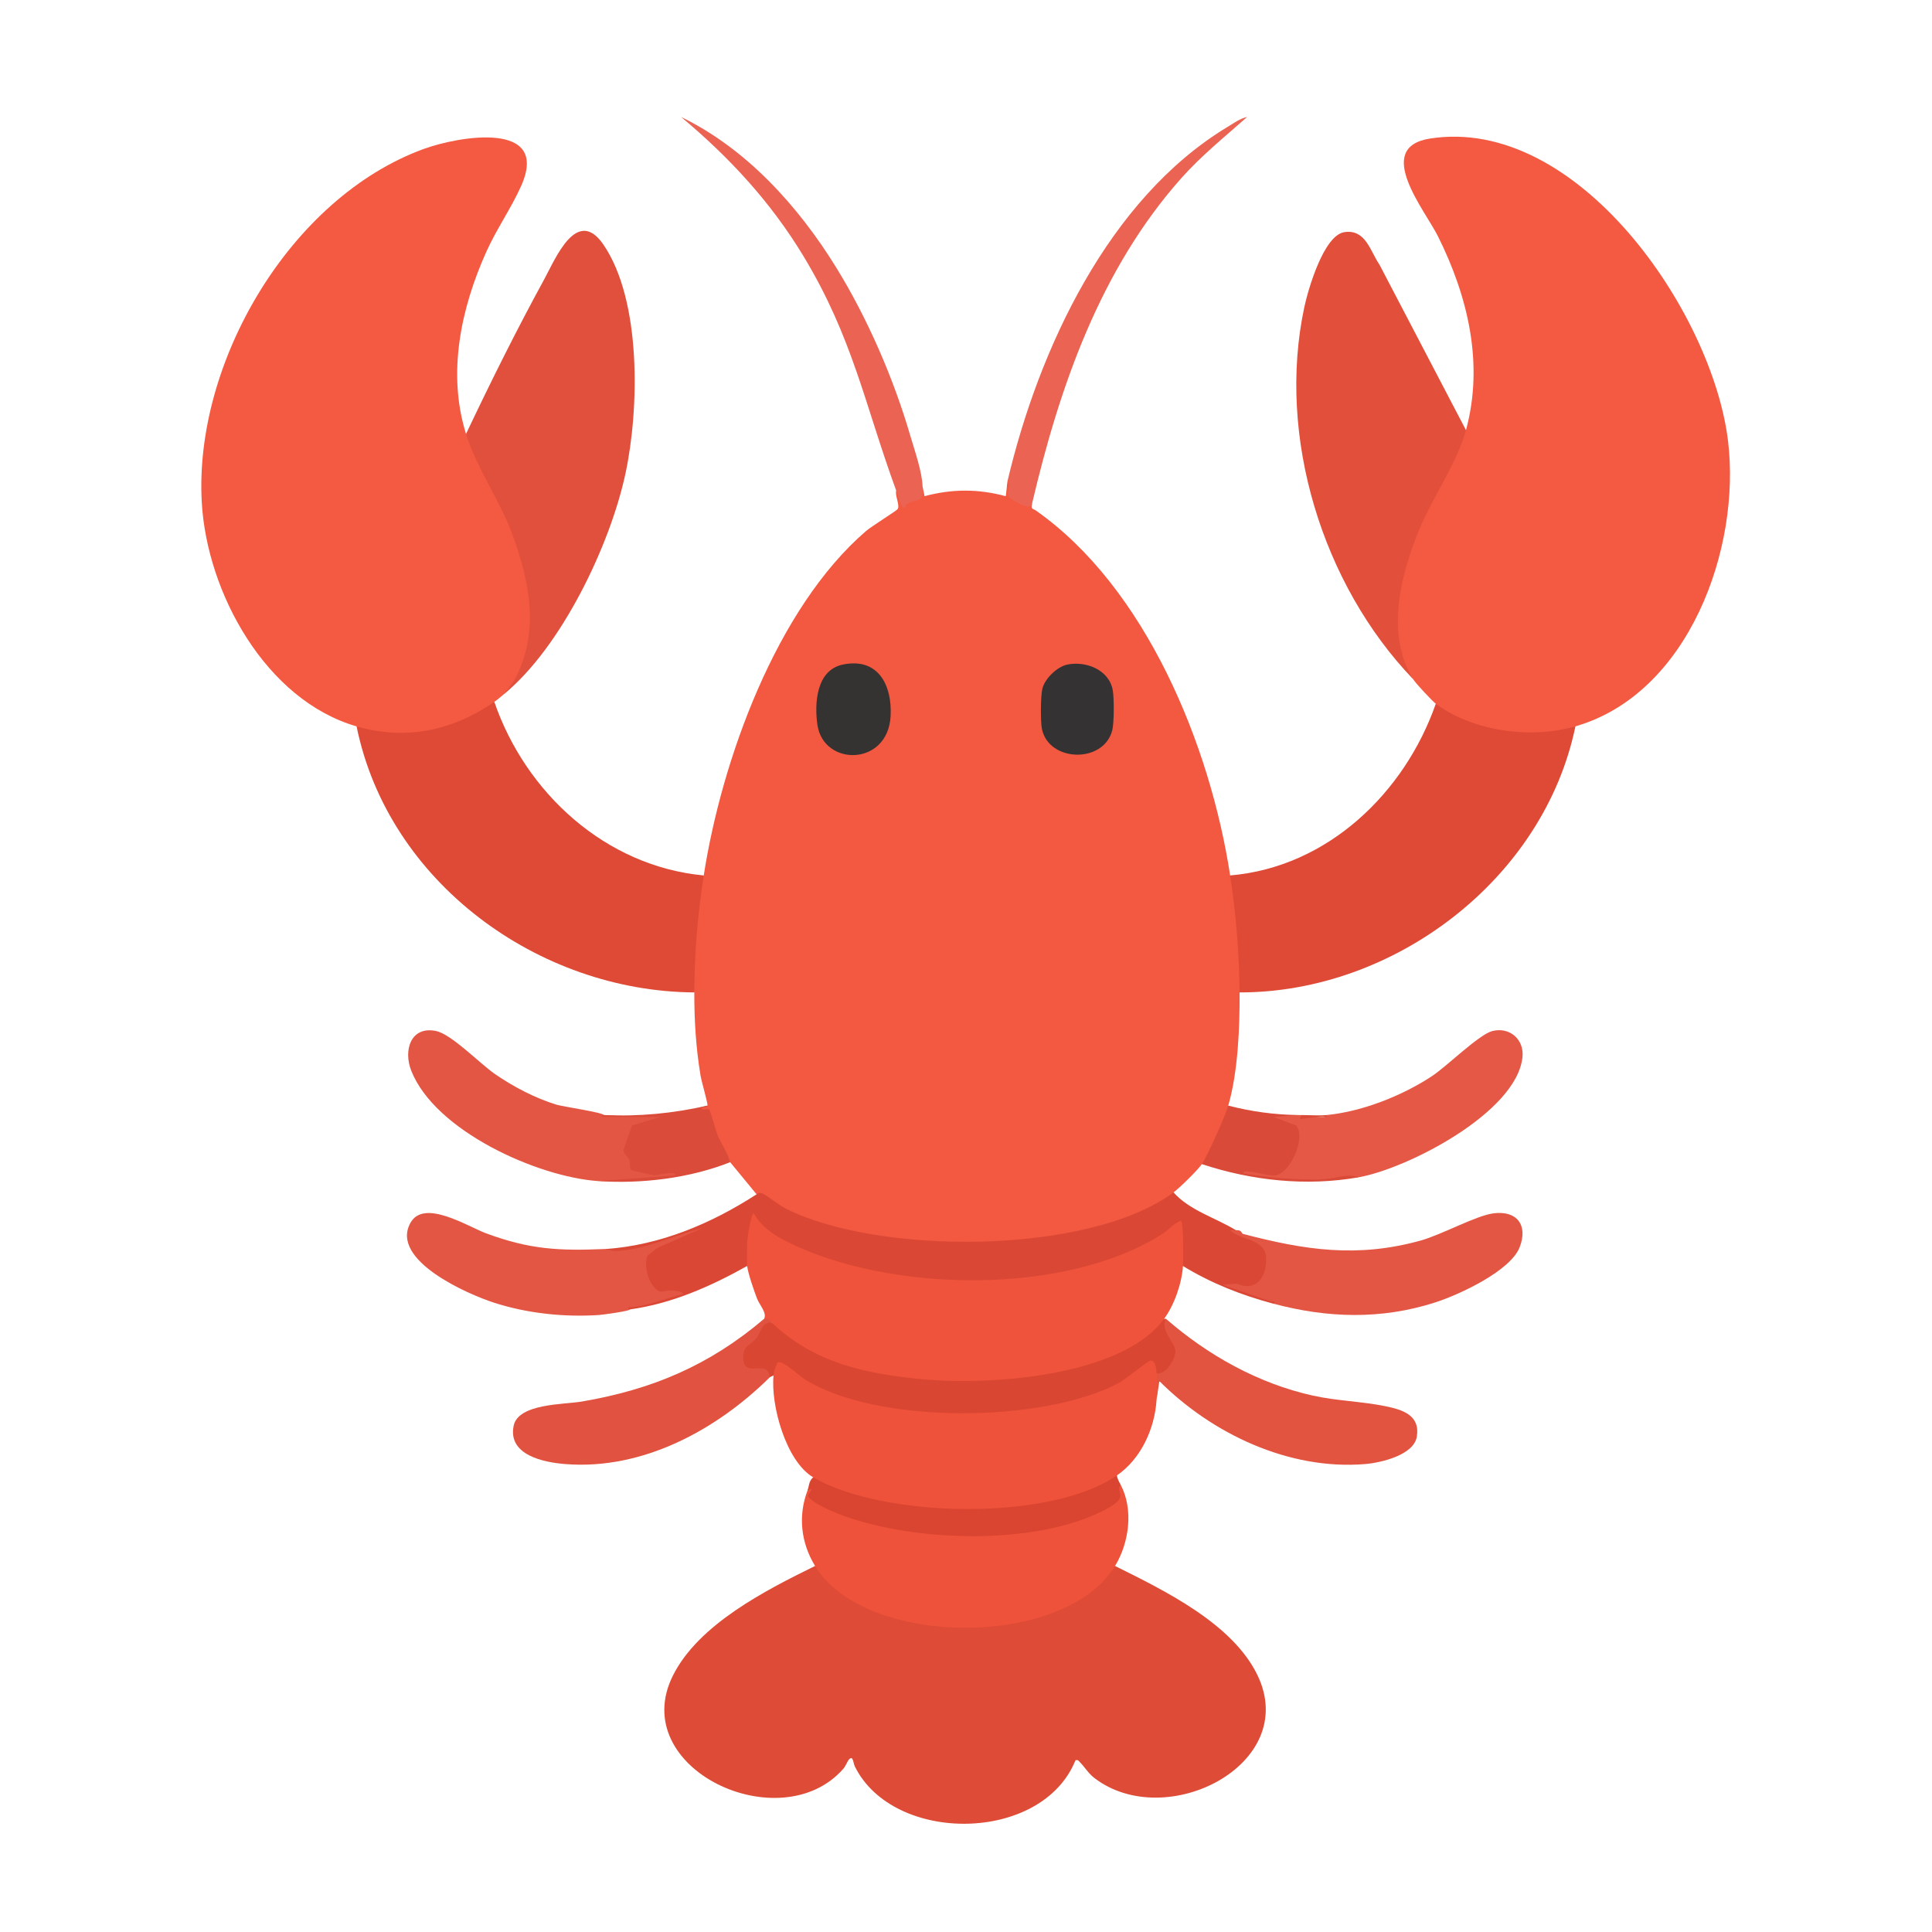 <?xml version="1.0" encoding="UTF-8"?>
<svg id="Layer_1" xmlns="http://www.w3.org/2000/svg" version="1.1" viewBox="0 0 1024 1024">
  <!-- Generator: Adobe Illustrator 29.5.1, SVG Export Plug-In . SVG Version: 2.1.0 Build 141)  -->
  <defs>
    <style>
      .st0 {
        fill: #de4a36;
      }

      .st1 {
        fill: #d94531;
      }

      .st2 {
        fill: #343232;
      }

      .st3 {
        fill: #ef523a;
      }

      .st4 {
        fill: #e15340;
      }

      .st5 {
        fill: #f0533b;
      }

      .st6 {
        fill: #353232;
      }

      .st7 {
        fill: #e1503d;
      }

      .st8 {
        fill: #e2503c;
      }

      .st9 {
        fill: #e55846;
      }

      .st10 {
        fill: #e45644;
      }

      .st11 {
        fill: #de4b36;
      }

      .st12 {
        fill: #eb6352;
      }

      .st13 {
        fill: #f45a42;
      }

      .st14 {
        fill: #d94632;
      }

      .st15 {
        fill: #d94b38;
      }

      .st16 {
        fill: #da4c39;
      }

      .st17 {
        fill: #da4835;
      }

      .st18 {
        fill: #f35840;
      }

      .st19 {
        fill: #e25340;
      }
    </style>
  </defs>
  <path class="st18" d="M534,255c4.14-1.79,3,3.61,2.22,6.45.1,2.23,8.12,5.2,10.78,5.55-.64,3.19.36,2.41,1.95,3.52,58.36,40.97,92.46,124.43,103.05,193.48.7,1.18,1.37,2.39,1.89,3.64,3.41,8.17,6.45,45.85,4.4,54.45-.32,1.33-.78,2.62-1.29,3.9.14,18.38-.85,42.34-6,60l1.37,2.24c-3.67,9.64-7.95,19.18-12.78,28.32l-2.59.44c-1.79,2.78-11.61,12.49-15,15-.11.71-.26,1.4-.54,2.03-3.68,8.61-44.42,19.31-54.63,21.25-51.98,9.85-121.78,7.88-165.83-22.28l-14-17-2.44-1.07c-3.97-8.04-7.81-16.05-9.95-24.8-5.93-.88-4.46-3.01.39-4.14.21-1.14-3.2-12.91-3.68-15.82-2.48-14.95-3.34-29.02-3.32-44.18-.51-1.16-.98-2.32-1.31-3.53s-.64-2.36-.61-3.51c.36-16.19,1.68-32.29,3.93-48.33.16-1.14.65-2.24,1.16-3.36s1.16-2.21,1.84-3.27c9.43-60.8,38.34-141.44,85.99-182.51,2.86-2.47,16.3-10.8,16.82-11.68,1.21-2.05-1.55-7.16-.81-9.81,2.07-.02,3.37,1.75,3.9,5.31,2.27.05,10.12-2.1,8.13-6.18l1.98-1.13,1,5.01c14.57-3.91,28.45-3.94,42.99,0,.29-.28.69-6.65,1-8Z"/>
  <path class="st13" d="M835,385c-5.39,5.43-17.47,5.32-25.35,5.18-8.96-.16-17.93-1.5-26.5-4.12-7.48-2.29-19.06-6.05-22.15-13.07-1.72-1.28-10.54-10.61-12-13-19.12-23.73-7.44-58.39,2.98-83.72,8.23-14.95,15.64-30.25,22.23-45.9l2.79-2.39c9.58-35.23,1.03-70.86-14.82-102.68-6.98-14-34.44-47.15-4.23-51.87,78.09-12.21,149.57,91.75,157.93,160.17,6.97,57.02-20.82,134.11-80.88,151.38Z"/>
  <path class="st13" d="M247,230c3.5,3.88,6.16,8.7,7.97,14.46,11.68,22.08,23.32,44.13,26.82,69.1,2.76,19.68.77,40.87-14.79,54.44-1.67,1.36-3.22,2.77-5,4-4.05,7.28-15.74,11.6-23.86,14.27-7.56,2.48-15.46,3.92-23.41,4.12-8.12.21-19.95.13-25.73-5.39-48.24-13.98-79.25-70.85-82.04-118.46-4.35-74.2,46.72-161.64,117.52-187.56,18.52-6.78,67.43-15.38,51.69,19.69-5.29,11.8-13,22.75-18.35,34.65-13.51,30.01-20.89,64.44-10.82,96.68Z"/>
  <path class="st11" d="M591,830c26.02,12.96,62.32,30.45,75.53,57.97,22.66,47.21-48.55,83.44-86.44,54.44-3.34-2.55-5.06-5.75-7.65-8.35-.82-.82-.88-1.43-2.42-1.07-17.73,43.95-96.34,44.59-116.89,3.37-1-2-.91-6.29-3.2-3.74-.8.89-1.65,3.37-2.94,4.85-33.24,38.02-114.96-.05-90.34-49.35,13.59-27.22,49.25-45.28,75.37-58.13l3.07,1.06c34.19,40.2,118.73,40.36,152.86.02l3.07-1.07Z"/>
  <path class="st0" d="M373,464c-3.23,20.79-4.97,40.9-5,62-82.82-.54-162.22-58.5-179-141,26.2,7.59,50.97,2.24,73-13,16.59,48.26,58.98,87.15,111,92Z"/>
  <path class="st0" d="M835,385c-16.77,81-96.04,141.11-178,141-.15-20.65-1.87-41.61-5-62,51.56-4.35,92.45-43.66,109-91,19.83,14.69,50.29,18.82,74,12Z"/>
  <path class="st5" d="M396,671c-.47.06-.93.07-1.34-.06-1.99-.61-.39-26.78,3.48-28.75.51-.26,1.08-.41,1.67-.52,17.2,20.13,49.41,27.85,75.21,31.82,48.61,7.48,108.13,3.27,147.88-27.27,2.71-1.69,4.18-1.17,5.51,1.76.81,1.79,1.06,19.15.66,21.74l-2.06,1.28c-.64,9.21-4.54,20.55-10,28-1.98,9.34-14.41,15.91-22.86,19.88-40.72,19.14-119.19,20.69-160.12,1.47-8.85-4.16-21.25-10.52-25.02-19.34-1.94-.11-3.27-.77-4-2,1.6-3.23-2.46-7.33-3.76-10.74-1.62-4.22-4.72-13.13-5.24-17.26Z"/>
  <path class="st7" d="M267,368l5.41-7.09c13.72-25,8.59-51.68-.65-77.17-6.7-18.48-18.95-35.14-24.76-53.74,13.11-27.65,26.8-55.17,41.48-82.02,5.77-10.55,17.26-38.94,31.36-18.31,20.32,29.74,18.95,87.42,11.67,121.34-8.15,38.02-34.04,92.09-64.51,116.99Z"/>
  <path class="st8" d="M777,228c-4.75,17.48-17.36,34.98-24.47,52.03-10.14,24.32-18.28,55.89-3.53,79.97-48.09-50.1-72.36-128.57-57.69-197.19,2.03-9.5,10.33-38.18,21.26-39.78,11.29-1.65,13.63,10.03,18.6,17.29l45.83,87.67Z"/>
  <path class="st3" d="M613,728c2.62.71,3.18,3.73.79,4.81l-.79,9.19c-.99,15.32-8.27,31.21-21,40-.15,1.14-.4,2.39-1.27,3.22-2.77,2.63-11.41,5.85-15.41,7.3-36.03,13-89.21,11.99-125.63.62-4.66-1.46-13.66-4.28-17.24-7.04-.92-.71-1.21-1.98-1.45-3.1-14.4-8.43-22.59-38.3-21-54-4.34-4.49,2.69-12.56,8.01-6.95,24.69,20.88,61.71,25.12,93.53,24.99s70.4-4.78,95.34-26.58c5.27-4.3,10.83,4.59,6.12,7.54Z"/>
  <path class="st3" d="M591,830c-26.5,43.77-132.51,43.53-159,0-7.6-12.49-9.04-26.7-4-40,1.99-4.49,5.17-.64,2.57,2.64,38.73,23.2,97.23,24.47,140.32,11.63,7.22-2.15,24.02-7.42,20.63-16.92l2.48-.35c6.82,13.03,4.56,30.51-3,43Z"/>
  <path class="st17" d="M622,632c8.54,9.59,22.24,13.4,33,20,3.72,2.87,8.25,4.97,13.6,6.32,8.55,6.79,4.46,24.26-6.86,25.3l14.51,4.78c1.51,1.68,1,2.85-1.25,2.61-16.89-4.51-33.07-10.84-48-20,.23-3.32.3-22.78-1.01-24-3.65,1.15-6.43,4.74-9.67,6.82-51.63,33.3-145.77,31.34-199.7,4.05-6.98-3.53-13.3-7.89-17.12-14.86-1.41-.05-3.43,13.55-3.5,15.5-.07,2.13-.15,11.26,0,12.48-19.2,10.77-39.95,19.97-62,23-3.1.72-3.4-1.59-.27-2.97,6.54-.71,12.85-2.6,19.05-4.68-10.66,1.69-16.93-18.86-8.4-24.39-5.83,1.54-11.76,2.95-17.84,3.11-2.43.06-5.72-.15-5.54-3.06,28.85-2.01,56.03-13.46,80-29,1.02-.81,1.67-.96,2.92-.51,2.21.78,8.77,6.14,12.2,7.89,48.83,24.94,160.8,24.99,205.88-8.38Z"/>
  <path class="st10" d="M675,691c2.15-1.41-.92-1.13-2.01-1.48-8.4-2.63-16.63-5.81-24.98-8.54l7.3-.58c10.86,4.44,16.19-3.74,15.75-13.89s-14.21-9.25-19.06-14.5c.99-.06,2.01.05,3,0,3.38-.2,3.01,1.77,3.72,1.95,32.77,8.62,60.68,12.88,94.28,3.54,11.23-3.12,29.27-13.21,38.58-14.41,12.44-1.6,18.37,6.23,13.9,17.89-4.87,12.7-32.16,25.25-44.7,29.3-28.82,9.32-57.49,8.28-85.79.71Z"/>
  <path class="st19" d="M618,699c22.17,19.31,48.86,34.27,77.81,40.69,12.85,2.85,25.87,3.06,38.39,5.61,9.1,1.85,18.59,4.72,16.75,16.15-1.59,9.84-19.19,13.87-27.47,14.54-40.36,3.29-81.05-16.04-108.99-43.98l-1.5,10c.27-4.14.33-9.9,0-14l.9-2.03c8.79-4.48,8.3-11.37,2.7-18.49-1.89-3.19-1.36-6.11,1.4-8.47Z"/>
  <path class="st9" d="M720,624c-20.17,1.68-40.88,2.85-61.35-1.66-2.01-3.87,2.19-3.79,5.17-3.19,15.49,7.18,24.92-7.4,21.89-21.19l-10.11-3.58c-1.7-.55-1.91-1.9-.76-3.29l13.16-.08c.67.01,1.33,0,2,0,2.22.7,13.22,1.35,12.88.7-.09-.17,0-.42.12-.7,18.95-1.81,40.12-10.21,55.91-20.59,7.94-5.22,24.97-22.14,32.06-23.94,9.19-2.34,16.99,4.44,15.97,13.92-3.14,29.24-60.86,59.01-86.94,63.61Z"/>
  <path class="st10" d="M320,591c9.86.66,20.03.79,30.52.41l-1.02,2.84-12.98,4.01c-2,2.22-5.78,13.65-1.14,15.92-1.16,5.59,6.67,6.46,11.32,6.75,2.77-.61,15.24-2.83,12.21,2.38-13.87,1.83-27.93,2.63-41.91,2.69-32.27-2.25-86.43-26.6-99.02-58.48-4.32-10.94-.21-23.8,13.08-21.08,8.25,1.68,23.11,17.16,31.22,22.78,9.67,6.71,21.43,12.86,32.71,16.29,3.3,1,24.99,4.21,25.01,5.49Z"/>
  <path class="st10" d="M321,662c.28-.01,3.08,1.13,5.5,1.06,14.81-.41,31.24-8.46,45.49-12.05l-23.25,10.23c-.85.49-5.62,4.13-5.73,4.49-1.56,4.98.08,12.23,3.46,16.28,3.74,4.48,4.86,1.76,9.99,1.96,1.05.04,5.43.48,5.53,2.01-9.7,2.07-18.99,6.51-28.99,7.02-.17,1.14,1,.92,1,.99-.05.88-14.62,2.87-16.51,2.99-18.6,1.2-37.8-.81-55.5-6.48-13.87-4.44-55.56-22.58-44.41-42.43,7.23-12.86,30.38,2.05,40.17,5.66,23.31,8.61,38.78,9.29,63.25,8.25Z"/>
  <path class="st4" d="M409,701c-2.56,2.78-4.75,5.84-6.57,9.59-8.09,5.39-10.7,14.77,2.19,12.79,3.6.64,5.85,3.61,3.38,6.62-28.22,27.87-67.33,49.28-108.48,45.98-11.52-.92-30.41-4.79-27.28-20.26,2.41-11.9,26.74-11.27,36.12-12.87,37.36-6.38,67.66-19.2,96.64-43.86,2.88-.53,2.77.84,4,2Z"/>
  <path class="st14" d="M618,699c-3.49,5.9,5.29,13.17,4.99,17.42s-4.71,11.87-9.99,11.58c-.16-1.99-.27-7.16-3.33-6.89-1.04.09-13.52,10.26-16.98,12.08-40.06,20.96-126.73,21.91-165.61-1.77-3.25-1.98-12.42-10.86-14.96-9.28-1.04,2.38-1.85,4.19-2.12,6.86-.55.39-1.59.59-2,1-1.07-10.41-14.01,1.36-14.1-10.49-.05-6.62,4-6.5,6.96-10.15,2.48-3.06,2.7-8.77,8.14-8.36,22.56,21.27,48.91,27.01,79.51,29.99,34.95,3.4,105.81-1.03,128.49-31.99h1Z"/>
  <path class="st12" d="M475,260c-16.66-45.56-22.98-80.95-49.19-124.31-17.26-28.55-39.28-52.4-64.81-73.68,34.56,16.74,62.03,47.16,82.02,79.47,16.67,26.95,30.61,59.06,39.48,89.52,2.32,7.97,6.26,18.99,6.5,27,.26,8.93-1.61,5.66-8.25,9.05-.98.5-1.09,4.32-2.98.68-1-1.92-1.91-5.38-2.77-7.73Z"/>
  <path class="st12" d="M534,255c16.41-69.6,53.42-149.67,116.71-187.79,3.18-1.91,6.63-4.48,10.29-5.2-11.86,10.49-24.33,20.54-34.97,32.52-42.89,48.27-64.49,110.49-79.03,172.47-.43,4.38-11.21-2.29-12.1-3.44-2.18-2.86,1.9-6.08-.9-8.56Z"/>
  <path class="st1" d="M594,787c-1.81,2.02.09,4.24-.19,6.29-.46,3.39-8.93,7.4-12.14,8.88-37.38,17.2-100.27,14.89-138.19-.15-3.11-1.23-15.21-6.44-15.13-9.54.01-.51,4.08-5.04-.35-2.48.82-2.15.6-4.94,3-7,36.77,21.52,125.27,23.65,161-1,.21,1.86,1.16,3.4,2,5Z"/>
  <path class="st16" d="M375,586c-.31,1.64-3.32.06-3,1.99,1.06.17,3.28-.42,3.9.1.56.47,3.6,11.57,4.61,13.89,2.05,4.72,5.09,9.01,6.49,14.01-21.36,8.48-47.03,11.6-70,10l41-3.01c.19-1.7-3.44-1.09-4.54-1.04-2.43.1-4.88,1.03-6.87.97-1.08-.03-11.51-2.44-12.02-2.8-1.11-.78-.39-3.67-1.02-5.16-.72-1.7-2.81-3.55-3.1-4.88-.16-.71,3.91-11.62,4.56-13.58l14.99-4.5-30.99-.02c-.17-1.14,1-.92,1-.99,18.64.91,36.87-.87,55-5Z"/>
  <path class="st15" d="M688,591l-12.99,1.01,11.99,4.5c5.52,6.6-3.51,26.16-11.49,26.58-3.43.18-9.22-1.8-13.02-2.07-1.11-.08-3.72-.74-3.47.98,14.09,1.99,28.18,3.71,42.49,3,5.64-.28,13.22-3.24,18.51-.99-27.64,4.87-56.52,1.76-83-7,3.17-4.92,12.36-25.37,14-31,12.39,3.17,24.18,4.78,37,5Z"/>
  <path class="st15" d="M703,591l.52,1c-4.19-.61-8.09.43-12.14.89-2.64.3-3,.54-1.38-1.89,4.15,0,8.99.38,13,0Z"/>
  <path class="st6" d="M446.73,352.23c18.74-3.89,26.2,10.98,25.31,27.32-1.45,26.69-35.53,26.74-38.78,4.69-1.68-11.45-.61-29.09,13.47-32.01Z"/>
  <path class="st2" d="M565.73,352.23c9.85-2.01,22.09,2.78,24.04,13.51.75,4.09.76,17.37-.24,21.3-4.5,17.74-33.69,17.03-37.3-.75-.77-3.81-.7-17.57.25-21.3,1.37-5.38,7.81-11.63,13.25-12.75Z"/>
</svg>